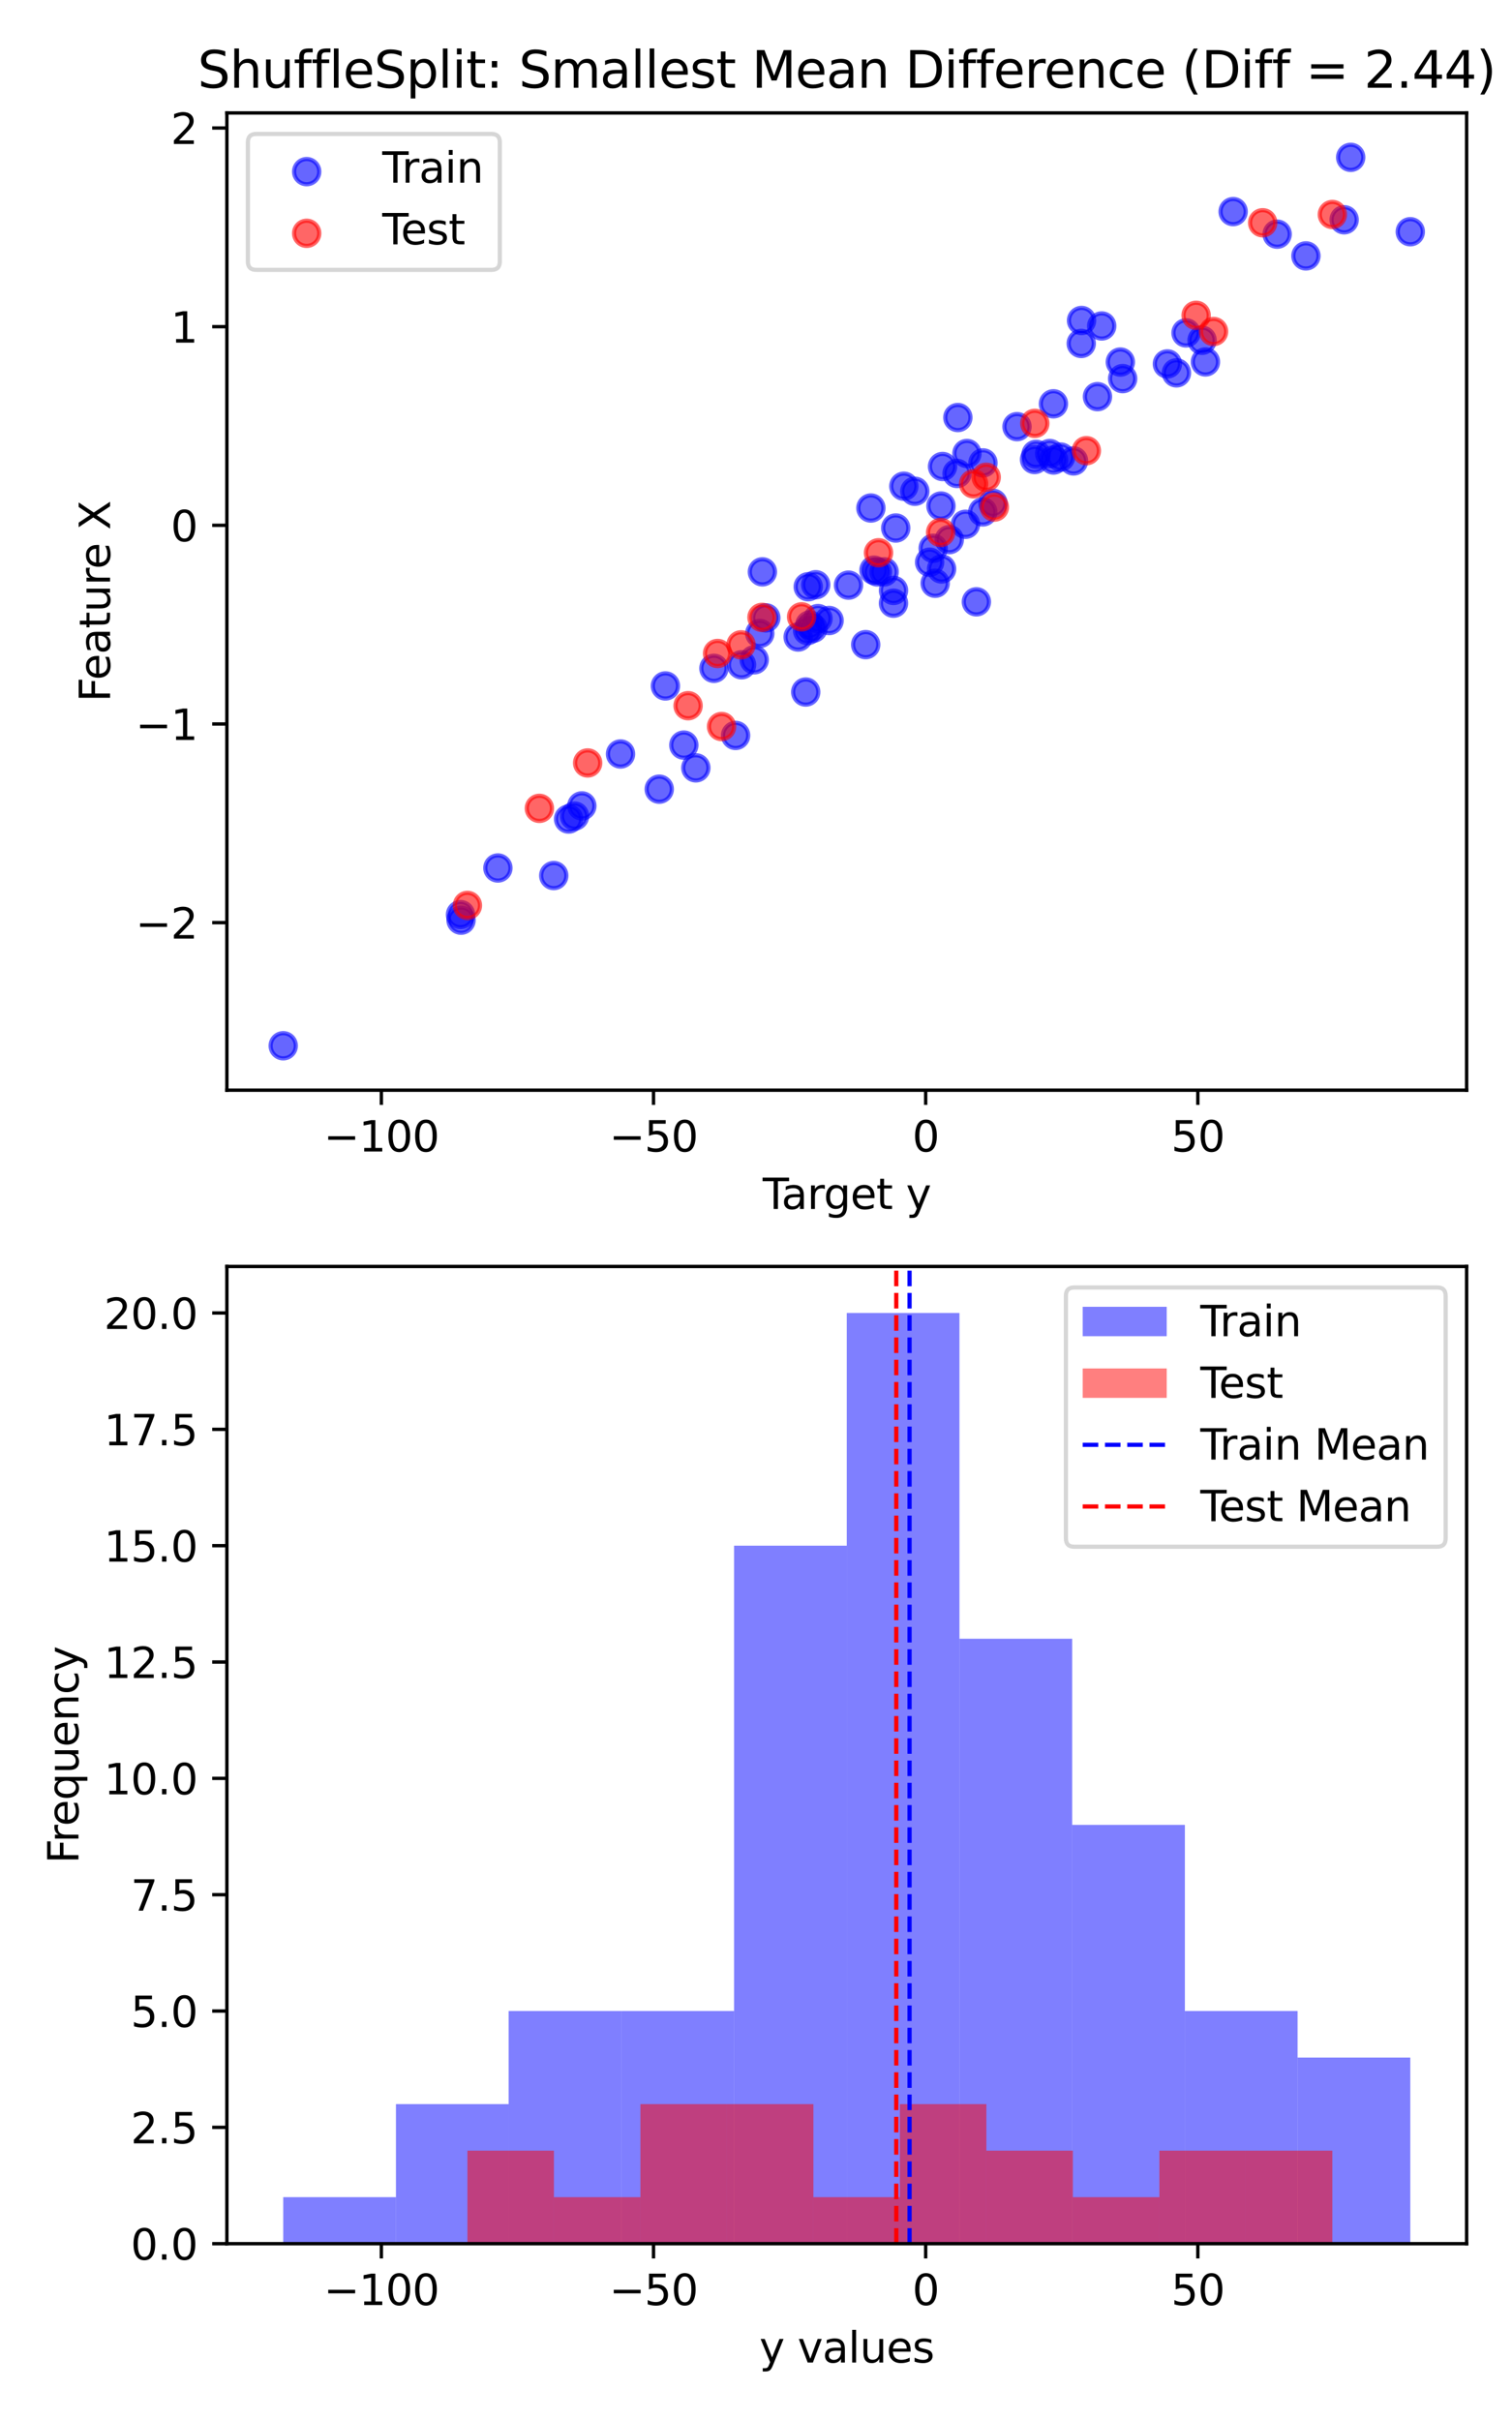 <?xml version="1.0" encoding="utf-8" standalone="no"?>
<!DOCTYPE svg PUBLIC "-//W3C//DTD SVG 1.1//EN"
  "http://www.w3.org/Graphics/SVG/1.1/DTD/svg11.dtd">
<svg xmlns:xlink="http://www.w3.org/1999/xlink" width="360pt" height="576pt" viewBox="0 0 360 576" xmlns="http://www.w3.org/2000/svg" version="1.1">
 <defs>
  <style type="text/css">*{stroke-linejoin: round; stroke-linecap: butt}</style>
 </defs>
 <g id="figure_1">
  <g id="patch_1">
   <path d="M 0 576 
L 360 576 
L 360 0 
L 0 0 
z
" style="fill: #ffffff"/>
  </g>
  <g id="axes_1">
   <g id="patch_2">
    <path d="M 54.02 259.48 
L 349.2 259.48 
L 349.2 26.88 
L 54.02 26.88 
z
" style="fill: #ffffff"/>
   </g>
   <g id="PathCollection_1">
    <defs>
     <path id="m50e03b862e" d="M 0 3 
C 0.796 3 1.559 2.684 2.121 2.121 
C 2.684 1.559 3 0.796 3 0 
C 3 -0.796 2.684 -1.559 2.121 -2.121 
C 1.559 -2.684 0.796 -3 0 -3 
C -0.796 -3 -1.559 -2.684 -2.121 -2.121 
C -2.684 -1.559 -3 -0.796 -3 0 
C -3 0.796 -2.684 1.559 -2.121 2.121 
C -1.559 2.684 -0.796 3 0 3 
z
" style="stroke: #0000ff; stroke-opacity: 0.6"/>
    </defs>
    <g clip-path="url(#paaf932502d)">
     <use xlink:href="#m50e03b862e" x="249.927" y="107.947" style="fill: #0000ff; fill-opacity: 0.6; stroke: #0000ff; stroke-opacity: 0.6"/>
     <use xlink:href="#m50e03b862e" x="287.011" y="86.142" style="fill: #0000ff; fill-opacity: 0.6; stroke: #0000ff; stroke-opacity: 0.6"/>
     <use xlink:href="#m50e03b862e" x="158.435" y="163.264" style="fill: #0000ff; fill-opacity: 0.6; stroke: #0000ff; stroke-opacity: 0.6"/>
     <use xlink:href="#m50e03b862e" x="190.032" y="151.623" style="fill: #0000ff; fill-opacity: 0.6; stroke: #0000ff; stroke-opacity: 0.6"/>
     <use xlink:href="#m50e03b862e" x="206.117" y="153.436" style="fill: #0000ff; fill-opacity: 0.6; stroke: #0000ff; stroke-opacity: 0.6"/>
     <use xlink:href="#m50e03b862e" x="109.651" y="217.696" style="fill: #0000ff; fill-opacity: 0.6; stroke: #0000ff; stroke-opacity: 0.6"/>
     <use xlink:href="#m50e03b862e" x="180.901" y="150.776" style="fill: #0000ff; fill-opacity: 0.6; stroke: #0000ff; stroke-opacity: 0.6"/>
     <use xlink:href="#m50e03b862e" x="162.816" y="177.347" style="fill: #0000ff; fill-opacity: 0.6; stroke: #0000ff; stroke-opacity: 0.6"/>
     <use xlink:href="#m50e03b862e" x="226.021" y="128.441" style="fill: #0000ff; fill-opacity: 0.6; stroke: #0000ff; stroke-opacity: 0.6"/>
     <use xlink:href="#m50e03b862e" x="147.743" y="179.459" style="fill: #0000ff; fill-opacity: 0.6; stroke: #0000ff; stroke-opacity: 0.6"/>
     <use xlink:href="#m50e03b862e" x="192.284" y="150.085" style="fill: #0000ff; fill-opacity: 0.6; stroke: #0000ff; stroke-opacity: 0.6"/>
     <use xlink:href="#m50e03b862e" x="118.545" y="206.596" style="fill: #0000ff; fill-opacity: 0.6; stroke: #0000ff; stroke-opacity: 0.6"/>
     <use xlink:href="#m50e03b862e" x="179.574" y="157.043" style="fill: #0000ff; fill-opacity: 0.6; stroke: #0000ff; stroke-opacity: 0.6"/>
     <use xlink:href="#m50e03b862e" x="207.354" y="120.92" style="fill: #0000ff; fill-opacity: 0.6; stroke: #0000ff; stroke-opacity: 0.6"/>
     <use xlink:href="#m50e03b862e" x="212.737" y="143.576" style="fill: #0000ff; fill-opacity: 0.6; stroke: #0000ff; stroke-opacity: 0.6"/>
     <use xlink:href="#m50e03b862e" x="182.34" y="147.057" style="fill: #0000ff; fill-opacity: 0.6; stroke: #0000ff; stroke-opacity: 0.6"/>
     <use xlink:href="#m50e03b862e" x="255.605" y="109.712" style="fill: #0000ff; fill-opacity: 0.6; stroke: #0000ff; stroke-opacity: 0.6"/>
     <use xlink:href="#m50e03b862e" x="262.314" y="77.585" style="fill: #0000ff; fill-opacity: 0.6; stroke: #0000ff; stroke-opacity: 0.6"/>
     <use xlink:href="#m50e03b862e" x="109.774" y="219.016" style="fill: #0000ff; fill-opacity: 0.6; stroke: #0000ff; stroke-opacity: 0.6"/>
     <use xlink:href="#m50e03b862e" x="221.337" y="133.814" style="fill: #0000ff; fill-opacity: 0.6; stroke: #0000ff; stroke-opacity: 0.6"/>
     <use xlink:href="#m50e03b862e" x="224.415" y="111.034" style="fill: #0000ff; fill-opacity: 0.6; stroke: #0000ff; stroke-opacity: 0.6"/>
     <use xlink:href="#m50e03b862e" x="267.296" y="90.118" style="fill: #0000ff; fill-opacity: 0.6; stroke: #0000ff; stroke-opacity: 0.6"/>
     <use xlink:href="#m50e03b862e" x="293.604" y="50.364" style="fill: #0000ff; fill-opacity: 0.6; stroke: #0000ff; stroke-opacity: 0.6"/>
     <use xlink:href="#m50e03b862e" x="266.749" y="86.173" style="fill: #0000ff; fill-opacity: 0.6; stroke: #0000ff; stroke-opacity: 0.6"/>
     <use xlink:href="#m50e03b862e" x="194.221" y="139.174" style="fill: #0000ff; fill-opacity: 0.6; stroke: #0000ff; stroke-opacity: 0.6"/>
     <use xlink:href="#m50e03b862e" x="230.226" y="107.936" style="fill: #0000ff; fill-opacity: 0.6; stroke: #0000ff; stroke-opacity: 0.6"/>
     <use xlink:href="#m50e03b862e" x="224.188" y="135.423" style="fill: #0000ff; fill-opacity: 0.6; stroke: #0000ff; stroke-opacity: 0.6"/>
     <use xlink:href="#m50e03b862e" x="192.808" y="148.761" style="fill: #0000ff; fill-opacity: 0.6; stroke: #0000ff; stroke-opacity: 0.6"/>
     <use xlink:href="#m50e03b862e" x="286.207" y="81.001" style="fill: #0000ff; fill-opacity: 0.6; stroke: #0000ff; stroke-opacity: 0.6"/>
     <use xlink:href="#m50e03b862e" x="202.024" y="139.273" style="fill: #0000ff; fill-opacity: 0.6; stroke: #0000ff; stroke-opacity: 0.6"/>
     <use xlink:href="#m50e03b862e" x="320.037" y="52.311" style="fill: #0000ff; fill-opacity: 0.6; stroke: #0000ff; stroke-opacity: 0.6"/>
     <use xlink:href="#m50e03b862e" x="250.846" y="109.491" style="fill: #0000ff; fill-opacity: 0.6; stroke: #0000ff; stroke-opacity: 0.6"/>
     <use xlink:href="#m50e03b862e" x="131.848" y="208.399" style="fill: #0000ff; fill-opacity: 0.6; stroke: #0000ff; stroke-opacity: 0.6"/>
     <use xlink:href="#m50e03b862e" x="310.937" y="60.907" style="fill: #0000ff; fill-opacity: 0.6; stroke: #0000ff; stroke-opacity: 0.6"/>
     <use xlink:href="#m50e03b862e" x="67.437" y="248.907" style="fill: #0000ff; fill-opacity: 0.6; stroke: #0000ff; stroke-opacity: 0.6"/>
     <use xlink:href="#m50e03b862e" x="257.508" y="76.286" style="fill: #0000ff; fill-opacity: 0.6; stroke: #0000ff; stroke-opacity: 0.6"/>
     <use xlink:href="#m50e03b862e" x="138.536" y="191.815" style="fill: #0000ff; fill-opacity: 0.6; stroke: #0000ff; stroke-opacity: 0.6"/>
     <use xlink:href="#m50e03b862e" x="335.783" y="55.155" style="fill: #0000ff; fill-opacity: 0.6; stroke: #0000ff; stroke-opacity: 0.6"/>
     <use xlink:href="#m50e03b862e" x="136.794" y="194.236" style="fill: #0000ff; fill-opacity: 0.6; stroke: #0000ff; stroke-opacity: 0.6"/>
     <use xlink:href="#m50e03b862e" x="277.951" y="86.616" style="fill: #0000ff; fill-opacity: 0.6; stroke: #0000ff; stroke-opacity: 0.6"/>
     <use xlink:href="#m50e03b862e" x="197.409" y="147.693" style="fill: #0000ff; fill-opacity: 0.6; stroke: #0000ff; stroke-opacity: 0.6"/>
     <use xlink:href="#m50e03b862e" x="193.577" y="149.541" style="fill: #0000ff; fill-opacity: 0.6; stroke: #0000ff; stroke-opacity: 0.6"/>
     <use xlink:href="#m50e03b862e" x="210.517" y="136.107" style="fill: #0000ff; fill-opacity: 0.6; stroke: #0000ff; stroke-opacity: 0.6"/>
     <use xlink:href="#m50e03b862e" x="194.761" y="147.234" style="fill: #0000ff; fill-opacity: 0.6; stroke: #0000ff; stroke-opacity: 0.6"/>
     <use xlink:href="#m50e03b862e" x="169.982" y="159.073" style="fill: #0000ff; fill-opacity: 0.6; stroke: #0000ff; stroke-opacity: 0.6"/>
     <use xlink:href="#m50e03b862e" x="228.06" y="99.381" style="fill: #0000ff; fill-opacity: 0.6; stroke: #0000ff; stroke-opacity: 0.6"/>
     <use xlink:href="#m50e03b862e" x="135.385" y="194.946" style="fill: #0000ff; fill-opacity: 0.6; stroke: #0000ff; stroke-opacity: 0.6"/>
     <use xlink:href="#m50e03b862e" x="246.322" y="109.372" style="fill: #0000ff; fill-opacity: 0.6; stroke: #0000ff; stroke-opacity: 0.6"/>
     <use xlink:href="#m50e03b862e" x="217.814" y="116.933" style="fill: #0000ff; fill-opacity: 0.6; stroke: #0000ff; stroke-opacity: 0.6"/>
     <use xlink:href="#m50e03b862e" x="212.743" y="140.529" style="fill: #0000ff; fill-opacity: 0.6; stroke: #0000ff; stroke-opacity: 0.6"/>
     <use xlink:href="#m50e03b862e" x="165.677" y="182.762" style="fill: #0000ff; fill-opacity: 0.6; stroke: #0000ff; stroke-opacity: 0.6"/>
     <use xlink:href="#m50e03b862e" x="222.184" y="130.504" style="fill: #0000ff; fill-opacity: 0.6; stroke: #0000ff; stroke-opacity: 0.6"/>
     <use xlink:href="#m50e03b862e" x="282.392" y="79.234" style="fill: #0000ff; fill-opacity: 0.6; stroke: #0000ff; stroke-opacity: 0.6"/>
     <use xlink:href="#m50e03b862e" x="192.433" y="139.656" style="fill: #0000ff; fill-opacity: 0.6; stroke: #0000ff; stroke-opacity: 0.6"/>
     <use xlink:href="#m50e03b862e" x="236.418" y="119.791" style="fill: #0000ff; fill-opacity: 0.6; stroke: #0000ff; stroke-opacity: 0.6"/>
     <use xlink:href="#m50e03b862e" x="215.199" y="115.727" style="fill: #0000ff; fill-opacity: 0.6; stroke: #0000ff; stroke-opacity: 0.6"/>
     <use xlink:href="#m50e03b862e" x="222.663" y="138.828" style="fill: #0000ff; fill-opacity: 0.6; stroke: #0000ff; stroke-opacity: 0.6"/>
     <use xlink:href="#m50e03b862e" x="246.688" y="108.15" style="fill: #0000ff; fill-opacity: 0.6; stroke: #0000ff; stroke-opacity: 0.6"/>
     <use xlink:href="#m50e03b862e" x="175.145" y="175.048" style="fill: #0000ff; fill-opacity: 0.6; stroke: #0000ff; stroke-opacity: 0.6"/>
     <use xlink:href="#m50e03b862e" x="250.819" y="96.113" style="fill: #0000ff; fill-opacity: 0.6; stroke: #0000ff; stroke-opacity: 0.6"/>
     <use xlink:href="#m50e03b862e" x="232.474" y="143.244" style="fill: #0000ff; fill-opacity: 0.6; stroke: #0000ff; stroke-opacity: 0.6"/>
     <use xlink:href="#m50e03b862e" x="257.437" y="81.752" style="fill: #0000ff; fill-opacity: 0.6; stroke: #0000ff; stroke-opacity: 0.6"/>
     <use xlink:href="#m50e03b862e" x="156.961" y="187.837" style="fill: #0000ff; fill-opacity: 0.6; stroke: #0000ff; stroke-opacity: 0.6"/>
     <use xlink:href="#m50e03b862e" x="208.089" y="135.711" style="fill: #0000ff; fill-opacity: 0.6; stroke: #0000ff; stroke-opacity: 0.6"/>
     <use xlink:href="#m50e03b862e" x="191.84" y="164.717" style="fill: #0000ff; fill-opacity: 0.6; stroke: #0000ff; stroke-opacity: 0.6"/>
     <use xlink:href="#m50e03b862e" x="234.04" y="110.177" style="fill: #0000ff; fill-opacity: 0.6; stroke: #0000ff; stroke-opacity: 0.6"/>
     <use xlink:href="#m50e03b862e" x="213.273" y="125.674" style="fill: #0000ff; fill-opacity: 0.6; stroke: #0000ff; stroke-opacity: 0.6"/>
     <use xlink:href="#m50e03b862e" x="233.995" y="121.843" style="fill: #0000ff; fill-opacity: 0.6; stroke: #0000ff; stroke-opacity: 0.6"/>
     <use xlink:href="#m50e03b862e" x="242.142" y="101.549" style="fill: #0000ff; fill-opacity: 0.6; stroke: #0000ff; stroke-opacity: 0.6"/>
     <use xlink:href="#m50e03b862e" x="224.041" y="120.445" style="fill: #0000ff; fill-opacity: 0.6; stroke: #0000ff; stroke-opacity: 0.6"/>
     <use xlink:href="#m50e03b862e" x="181.524" y="136.106" style="fill: #0000ff; fill-opacity: 0.6; stroke: #0000ff; stroke-opacity: 0.6"/>
     <use xlink:href="#m50e03b862e" x="227.872" y="112.692" style="fill: #0000ff; fill-opacity: 0.6; stroke: #0000ff; stroke-opacity: 0.6"/>
     <use xlink:href="#m50e03b862e" x="280.108" y="88.748" style="fill: #0000ff; fill-opacity: 0.6; stroke: #0000ff; stroke-opacity: 0.6"/>
     <use xlink:href="#m50e03b862e" x="321.594" y="37.453" style="fill: #0000ff; fill-opacity: 0.6; stroke: #0000ff; stroke-opacity: 0.6"/>
     <use xlink:href="#m50e03b862e" x="252.514" y="108.788" style="fill: #0000ff; fill-opacity: 0.6; stroke: #0000ff; stroke-opacity: 0.6"/>
     <use xlink:href="#m50e03b862e" x="208.906" y="136.128" style="fill: #0000ff; fill-opacity: 0.6; stroke: #0000ff; stroke-opacity: 0.6"/>
     <use xlink:href="#m50e03b862e" x="176.556" y="158.231" style="fill: #0000ff; fill-opacity: 0.6; stroke: #0000ff; stroke-opacity: 0.6"/>
     <use xlink:href="#m50e03b862e" x="304.087" y="55.734" style="fill: #0000ff; fill-opacity: 0.6; stroke: #0000ff; stroke-opacity: 0.6"/>
     <use xlink:href="#m50e03b862e" x="229.877" y="124.794" style="fill: #0000ff; fill-opacity: 0.6; stroke: #0000ff; stroke-opacity: 0.6"/>
     <use xlink:href="#m50e03b862e" x="261.305" y="94.41" style="fill: #0000ff; fill-opacity: 0.6; stroke: #0000ff; stroke-opacity: 0.6"/>
    </g>
   </g>
   <g id="PathCollection_2">
    <defs>
     <path id="m1915d574e6" d="M 0 3 
C 0.796 3 1.559 2.684 2.121 2.121 
C 2.684 1.559 3 0.796 3 0 
C 3 -0.796 2.684 -1.559 2.121 -2.121 
C 1.559 -2.684 0.796 -3 0 -3 
C -0.796 -3 -1.559 -2.684 -2.121 -2.121 
C -2.684 -1.559 -3 -0.796 -3 0 
C -3 0.796 -2.684 1.559 -2.121 2.121 
C -1.559 2.684 -0.796 3 0 3 
z
" style="stroke: #ff0000; stroke-opacity: 0.6"/>
    </defs>
    <g clip-path="url(#paaf932502d)">
     <use xlink:href="#m1915d574e6" x="246.384" y="100.766" style="fill: #ff0000; fill-opacity: 0.6; stroke: #ff0000; stroke-opacity: 0.6"/>
     <use xlink:href="#m1915d574e6" x="288.943" y="78.908" style="fill: #ff0000; fill-opacity: 0.6; stroke: #ff0000; stroke-opacity: 0.6"/>
     <use xlink:href="#m1915d574e6" x="163.83" y="167.97" style="fill: #ff0000; fill-opacity: 0.6; stroke: #ff0000; stroke-opacity: 0.6"/>
     <use xlink:href="#m1915d574e6" x="181.429" y="146.948" style="fill: #ff0000; fill-opacity: 0.6; stroke: #ff0000; stroke-opacity: 0.6"/>
     <use xlink:href="#m1915d574e6" x="236.749" y="120.697" style="fill: #ff0000; fill-opacity: 0.6; stroke: #ff0000; stroke-opacity: 0.6"/>
     <use xlink:href="#m1915d574e6" x="111.292" y="215.503" style="fill: #ff0000; fill-opacity: 0.6; stroke: #ff0000; stroke-opacity: 0.6"/>
     <use xlink:href="#m1915d574e6" x="209.171" y="131.573" style="fill: #ff0000; fill-opacity: 0.6; stroke: #ff0000; stroke-opacity: 0.6"/>
     <use xlink:href="#m1915d574e6" x="300.635" y="53.021" style="fill: #ff0000; fill-opacity: 0.6; stroke: #ff0000; stroke-opacity: 0.6"/>
     <use xlink:href="#m1915d574e6" x="176.435" y="153.487" style="fill: #ff0000; fill-opacity: 0.6; stroke: #ff0000; stroke-opacity: 0.6"/>
     <use xlink:href="#m1915d574e6" x="139.918" y="181.597" style="fill: #ff0000; fill-opacity: 0.6; stroke: #ff0000; stroke-opacity: 0.6"/>
     <use xlink:href="#m1915d574e6" x="171.8" y="172.926" style="fill: #ff0000; fill-opacity: 0.6; stroke: #ff0000; stroke-opacity: 0.6"/>
     <use xlink:href="#m1915d574e6" x="234.813" y="113.595" style="fill: #ff0000; fill-opacity: 0.6; stroke: #ff0000; stroke-opacity: 0.6"/>
     <use xlink:href="#m1915d574e6" x="317.227" y="51.053" style="fill: #ff0000; fill-opacity: 0.6; stroke: #ff0000; stroke-opacity: 0.6"/>
     <use xlink:href="#m1915d574e6" x="284.791" y="75.051" style="fill: #ff0000; fill-opacity: 0.6; stroke: #ff0000; stroke-opacity: 0.6"/>
     <use xlink:href="#m1915d574e6" x="258.658" y="107.271" style="fill: #ff0000; fill-opacity: 0.6; stroke: #ff0000; stroke-opacity: 0.6"/>
     <use xlink:href="#m1915d574e6" x="190.856" y="146.816" style="fill: #ff0000; fill-opacity: 0.6; stroke: #ff0000; stroke-opacity: 0.6"/>
     <use xlink:href="#m1915d574e6" x="231.815" y="115.16" style="fill: #ff0000; fill-opacity: 0.6; stroke: #ff0000; stroke-opacity: 0.6"/>
     <use xlink:href="#m1915d574e6" x="128.425" y="192.403" style="fill: #ff0000; fill-opacity: 0.6; stroke: #ff0000; stroke-opacity: 0.6"/>
     <use xlink:href="#m1915d574e6" x="223.961" y="126.73" style="fill: #ff0000; fill-opacity: 0.6; stroke: #ff0000; stroke-opacity: 0.6"/>
     <use xlink:href="#m1915d574e6" x="170.85" y="155.539" style="fill: #ff0000; fill-opacity: 0.6; stroke: #ff0000; stroke-opacity: 0.6"/>
    </g>
   </g>
   <g id="matplotlib.axis_1">
    <g id="xtick_1">
     <g id="line2d_1">
      <defs>
       <path id="m0abd1d90cc" d="M 0 0 
L 0 3.5 
" style="stroke: #000000; stroke-width: 0.8"/>
      </defs>
      <g>
       <use xlink:href="#m0abd1d90cc" x="90.8" y="259.48" style="stroke: #000000; stroke-width: 0.8"/>
      </g>
     </g>
     <g id="text_1">
      <!-- −100 -->
      <g transform="translate(77.067 274.078) scale(0.1 -0.1)">
       <defs>
        <path id="DejaVuSans-2212" d="M 678 2272 
L 4684 2272 
L 4684 1741 
L 678 1741 
L 678 2272 
z
" transform="scale(0.016)"/>
        <path id="DejaVuSans-31" d="M 794 531 
L 1825 531 
L 1825 4091 
L 703 3866 
L 703 4441 
L 1819 4666 
L 2450 4666 
L 2450 531 
L 3481 531 
L 3481 0 
L 794 0 
L 794 531 
z
" transform="scale(0.016)"/>
        <path id="DejaVuSans-30" d="M 2034 4250 
Q 1547 4250 1301 3770 
Q 1056 3291 1056 2328 
Q 1056 1369 1301 889 
Q 1547 409 2034 409 
Q 2525 409 2770 889 
Q 3016 1369 3016 2328 
Q 3016 3291 2770 3770 
Q 2525 4250 2034 4250 
z
M 2034 4750 
Q 2819 4750 3233 4129 
Q 3647 3509 3647 2328 
Q 3647 1150 3233 529 
Q 2819 -91 2034 -91 
Q 1250 -91 836 529 
Q 422 1150 422 2328 
Q 422 3509 836 4129 
Q 1250 4750 2034 4750 
z
" transform="scale(0.016)"/>
       </defs>
       <use xlink:href="#DejaVuSans-2212"/>
       <use xlink:href="#DejaVuSans-31" x="83.789"/>
       <use xlink:href="#DejaVuSans-30" x="147.412"/>
       <use xlink:href="#DejaVuSans-30" x="211.035"/>
      </g>
     </g>
    </g>
    <g id="xtick_2">
     <g id="line2d_2">
      <g>
       <use xlink:href="#m0abd1d90cc" x="155.599" y="259.48" style="stroke: #000000; stroke-width: 0.8"/>
      </g>
     </g>
     <g id="text_2">
      <!-- −50 -->
      <g transform="translate(145.047 274.078) scale(0.1 -0.1)">
       <defs>
        <path id="DejaVuSans-35" d="M 691 4666 
L 3169 4666 
L 3169 4134 
L 1269 4134 
L 1269 2991 
Q 1406 3038 1543 3061 
Q 1681 3084 1819 3084 
Q 2600 3084 3056 2656 
Q 3513 2228 3513 1497 
Q 3513 744 3044 326 
Q 2575 -91 1722 -91 
Q 1428 -91 1123 -41 
Q 819 9 494 109 
L 494 744 
Q 775 591 1075 516 
Q 1375 441 1709 441 
Q 2250 441 2565 725 
Q 2881 1009 2881 1497 
Q 2881 1984 2565 2268 
Q 2250 2553 1709 2553 
Q 1456 2553 1204 2497 
Q 953 2441 691 2322 
L 691 4666 
z
" transform="scale(0.016)"/>
       </defs>
       <use xlink:href="#DejaVuSans-2212"/>
       <use xlink:href="#DejaVuSans-35" x="83.789"/>
       <use xlink:href="#DejaVuSans-30" x="147.412"/>
      </g>
     </g>
    </g>
    <g id="xtick_3">
     <g id="line2d_3">
      <g>
       <use xlink:href="#m0abd1d90cc" x="220.398" y="259.48" style="stroke: #000000; stroke-width: 0.8"/>
      </g>
     </g>
     <g id="text_3">
      <!-- 0 -->
      <g transform="translate(217.217 274.078) scale(0.1 -0.1)">
       <use xlink:href="#DejaVuSans-30"/>
      </g>
     </g>
    </g>
    <g id="xtick_4">
     <g id="line2d_4">
      <g>
       <use xlink:href="#m0abd1d90cc" x="285.197" y="259.48" style="stroke: #000000; stroke-width: 0.8"/>
      </g>
     </g>
     <g id="text_4">
      <!-- 50 -->
      <g transform="translate(278.834 274.078) scale(0.1 -0.1)">
       <use xlink:href="#DejaVuSans-35"/>
       <use xlink:href="#DejaVuSans-30" x="63.623"/>
      </g>
     </g>
    </g>
    <g id="text_5">
     <!-- Target y -->
     <g transform="translate(181.59 287.757) scale(0.1 -0.1)">
      <defs>
       <path id="DejaVuSans-54" d="M -19 4666 
L 3928 4666 
L 3928 4134 
L 2272 4134 
L 2272 0 
L 1638 0 
L 1638 4134 
L -19 4134 
L -19 4666 
z
" transform="scale(0.016)"/>
       <path id="DejaVuSans-61" d="M 2194 1759 
Q 1497 1759 1228 1600 
Q 959 1441 959 1056 
Q 959 750 1161 570 
Q 1363 391 1709 391 
Q 2188 391 2477 730 
Q 2766 1069 2766 1631 
L 2766 1759 
L 2194 1759 
z
M 3341 1997 
L 3341 0 
L 2766 0 
L 2766 531 
Q 2569 213 2275 61 
Q 1981 -91 1556 -91 
Q 1019 -91 701 211 
Q 384 513 384 1019 
Q 384 1609 779 1909 
Q 1175 2209 1959 2209 
L 2766 2209 
L 2766 2266 
Q 2766 2663 2505 2880 
Q 2244 3097 1772 3097 
Q 1472 3097 1187 3025 
Q 903 2953 641 2809 
L 641 3341 
Q 956 3463 1253 3523 
Q 1550 3584 1831 3584 
Q 2591 3584 2966 3190 
Q 3341 2797 3341 1997 
z
" transform="scale(0.016)"/>
       <path id="DejaVuSans-72" d="M 2631 2963 
Q 2534 3019 2420 3045 
Q 2306 3072 2169 3072 
Q 1681 3072 1420 2755 
Q 1159 2438 1159 1844 
L 1159 0 
L 581 0 
L 581 3500 
L 1159 3500 
L 1159 2956 
Q 1341 3275 1631 3429 
Q 1922 3584 2338 3584 
Q 2397 3584 2469 3576 
Q 2541 3569 2628 3553 
L 2631 2963 
z
" transform="scale(0.016)"/>
       <path id="DejaVuSans-67" d="M 2906 1791 
Q 2906 2416 2648 2759 
Q 2391 3103 1925 3103 
Q 1463 3103 1205 2759 
Q 947 2416 947 1791 
Q 947 1169 1205 825 
Q 1463 481 1925 481 
Q 2391 481 2648 825 
Q 2906 1169 2906 1791 
z
M 3481 434 
Q 3481 -459 3084 -895 
Q 2688 -1331 1869 -1331 
Q 1566 -1331 1297 -1286 
Q 1028 -1241 775 -1147 
L 775 -588 
Q 1028 -725 1275 -790 
Q 1522 -856 1778 -856 
Q 2344 -856 2625 -561 
Q 2906 -266 2906 331 
L 2906 616 
Q 2728 306 2450 153 
Q 2172 0 1784 0 
Q 1141 0 747 490 
Q 353 981 353 1791 
Q 353 2603 747 3093 
Q 1141 3584 1784 3584 
Q 2172 3584 2450 3431 
Q 2728 3278 2906 2969 
L 2906 3500 
L 3481 3500 
L 3481 434 
z
" transform="scale(0.016)"/>
       <path id="DejaVuSans-65" d="M 3597 1894 
L 3597 1613 
L 953 1613 
Q 991 1019 1311 708 
Q 1631 397 2203 397 
Q 2534 397 2845 478 
Q 3156 559 3463 722 
L 3463 178 
Q 3153 47 2828 -22 
Q 2503 -91 2169 -91 
Q 1331 -91 842 396 
Q 353 884 353 1716 
Q 353 2575 817 3079 
Q 1281 3584 2069 3584 
Q 2775 3584 3186 3129 
Q 3597 2675 3597 1894 
z
M 3022 2063 
Q 3016 2534 2758 2815 
Q 2500 3097 2075 3097 
Q 1594 3097 1305 2825 
Q 1016 2553 972 2059 
L 3022 2063 
z
" transform="scale(0.016)"/>
       <path id="DejaVuSans-74" d="M 1172 4494 
L 1172 3500 
L 2356 3500 
L 2356 3053 
L 1172 3053 
L 1172 1153 
Q 1172 725 1289 603 
Q 1406 481 1766 481 
L 2356 481 
L 2356 0 
L 1766 0 
Q 1100 0 847 248 
Q 594 497 594 1153 
L 594 3053 
L 172 3053 
L 172 3500 
L 594 3500 
L 594 4494 
L 1172 4494 
z
" transform="scale(0.016)"/>
       <path id="DejaVuSans-20" transform="scale(0.016)"/>
       <path id="DejaVuSans-79" d="M 2059 -325 
Q 1816 -950 1584 -1140 
Q 1353 -1331 966 -1331 
L 506 -1331 
L 506 -850 
L 844 -850 
Q 1081 -850 1212 -737 
Q 1344 -625 1503 -206 
L 1606 56 
L 191 3500 
L 800 3500 
L 1894 763 
L 2988 3500 
L 3597 3500 
L 2059 -325 
z
" transform="scale(0.016)"/>
      </defs>
      <use xlink:href="#DejaVuSans-54"/>
      <use xlink:href="#DejaVuSans-61" x="44.584"/>
      <use xlink:href="#DejaVuSans-72" x="105.863"/>
      <use xlink:href="#DejaVuSans-67" x="145.227"/>
      <use xlink:href="#DejaVuSans-65" x="208.703"/>
      <use xlink:href="#DejaVuSans-74" x="270.227"/>
      <use xlink:href="#DejaVuSans-20" x="309.436"/>
      <use xlink:href="#DejaVuSans-79" x="341.223"/>
     </g>
    </g>
   </g>
   <g id="matplotlib.axis_2">
    <g id="ytick_1">
     <g id="line2d_5">
      <defs>
       <path id="m672b4ea298" d="M 0 0 
L -3.5 0 
" style="stroke: #000000; stroke-width: 0.8"/>
      </defs>
      <g>
       <use xlink:href="#m672b4ea298" x="54.02" y="219.603" style="stroke: #000000; stroke-width: 0.8"/>
      </g>
     </g>
     <g id="text_6">
      <!-- −2 -->
      <g transform="translate(32.278 223.403) scale(0.1 -0.1)">
       <defs>
        <path id="DejaVuSans-32" d="M 1228 531 
L 3431 531 
L 3431 0 
L 469 0 
L 469 531 
Q 828 903 1448 1529 
Q 2069 2156 2228 2338 
Q 2531 2678 2651 2914 
Q 2772 3150 2772 3378 
Q 2772 3750 2511 3984 
Q 2250 4219 1831 4219 
Q 1534 4219 1204 4116 
Q 875 4013 500 3803 
L 500 4441 
Q 881 4594 1212 4672 
Q 1544 4750 1819 4750 
Q 2544 4750 2975 4387 
Q 3406 4025 3406 3419 
Q 3406 3131 3298 2873 
Q 3191 2616 2906 2266 
Q 2828 2175 2409 1742 
Q 1991 1309 1228 531 
z
" transform="scale(0.016)"/>
       </defs>
       <use xlink:href="#DejaVuSans-2212"/>
       <use xlink:href="#DejaVuSans-32" x="83.789"/>
      </g>
     </g>
    </g>
    <g id="ytick_2">
     <g id="line2d_6">
      <g>
       <use xlink:href="#m672b4ea298" x="54.02" y="172.319" style="stroke: #000000; stroke-width: 0.8"/>
      </g>
     </g>
     <g id="text_7">
      <!-- −1 -->
      <g transform="translate(32.278 176.119) scale(0.1 -0.1)">
       <use xlink:href="#DejaVuSans-2212"/>
       <use xlink:href="#DejaVuSans-31" x="83.789"/>
      </g>
     </g>
    </g>
    <g id="ytick_3">
     <g id="line2d_7">
      <g>
       <use xlink:href="#m672b4ea298" x="54.02" y="125.036" style="stroke: #000000; stroke-width: 0.8"/>
      </g>
     </g>
     <g id="text_8">
      <!-- 0 -->
      <g transform="translate(40.657 128.835) scale(0.1 -0.1)">
       <use xlink:href="#DejaVuSans-30"/>
      </g>
     </g>
    </g>
    <g id="ytick_4">
     <g id="line2d_8">
      <g>
       <use xlink:href="#m672b4ea298" x="54.02" y="77.752" style="stroke: #000000; stroke-width: 0.8"/>
      </g>
     </g>
     <g id="text_9">
      <!-- 1 -->
      <g transform="translate(40.657 81.551) scale(0.1 -0.1)">
       <use xlink:href="#DejaVuSans-31"/>
      </g>
     </g>
    </g>
    <g id="ytick_5">
     <g id="line2d_9">
      <g>
       <use xlink:href="#m672b4ea298" x="54.02" y="30.468" style="stroke: #000000; stroke-width: 0.8"/>
      </g>
     </g>
     <g id="text_10">
      <!-- 2 -->
      <g transform="translate(40.657 34.267) scale(0.1 -0.1)">
       <use xlink:href="#DejaVuSans-32"/>
      </g>
     </g>
    </g>
    <g id="text_11">
     <!-- Feature X -->
     <g transform="translate(26.198 167.084) rotate(-90) scale(0.1 -0.1)">
      <defs>
       <path id="DejaVuSans-46" d="M 628 4666 
L 3309 4666 
L 3309 4134 
L 1259 4134 
L 1259 2759 
L 3109 2759 
L 3109 2228 
L 1259 2228 
L 1259 0 
L 628 0 
L 628 4666 
z
" transform="scale(0.016)"/>
       <path id="DejaVuSans-75" d="M 544 1381 
L 544 3500 
L 1119 3500 
L 1119 1403 
Q 1119 906 1312 657 
Q 1506 409 1894 409 
Q 2359 409 2629 706 
Q 2900 1003 2900 1516 
L 2900 3500 
L 3475 3500 
L 3475 0 
L 2900 0 
L 2900 538 
Q 2691 219 2414 64 
Q 2138 -91 1772 -91 
Q 1169 -91 856 284 
Q 544 659 544 1381 
z
M 1991 3584 
L 1991 3584 
z
" transform="scale(0.016)"/>
       <path id="DejaVuSans-58" d="M 403 4666 
L 1081 4666 
L 2241 2931 
L 3406 4666 
L 4084 4666 
L 2584 2425 
L 4184 0 
L 3506 0 
L 2194 1984 
L 872 0 
L 191 0 
L 1856 2491 
L 403 4666 
z
" transform="scale(0.016)"/>
      </defs>
      <use xlink:href="#DejaVuSans-46"/>
      <use xlink:href="#DejaVuSans-65" x="52.02"/>
      <use xlink:href="#DejaVuSans-61" x="113.543"/>
      <use xlink:href="#DejaVuSans-74" x="174.822"/>
      <use xlink:href="#DejaVuSans-75" x="214.031"/>
      <use xlink:href="#DejaVuSans-72" x="277.41"/>
      <use xlink:href="#DejaVuSans-65" x="316.273"/>
      <use xlink:href="#DejaVuSans-20" x="377.797"/>
      <use xlink:href="#DejaVuSans-58" x="409.584"/>
     </g>
    </g>
   </g>
   <g id="patch_3">
    <path d="M 54.02 259.48 
L 54.02 26.88 
" style="fill: none; stroke: #000000; stroke-width: 0.8; stroke-linejoin: miter; stroke-linecap: square"/>
   </g>
   <g id="patch_4">
    <path d="M 349.2 259.48 
L 349.2 26.88 
" style="fill: none; stroke: #000000; stroke-width: 0.8; stroke-linejoin: miter; stroke-linecap: square"/>
   </g>
   <g id="patch_5">
    <path d="M 54.02 259.48 
L 349.2 259.48 
" style="fill: none; stroke: #000000; stroke-width: 0.8; stroke-linejoin: miter; stroke-linecap: square"/>
   </g>
   <g id="patch_6">
    <path d="M 54.02 26.88 
L 349.2 26.88 
" style="fill: none; stroke: #000000; stroke-width: 0.8; stroke-linejoin: miter; stroke-linecap: square"/>
   </g>
   <g id="text_12">
    <!-- ShuffleSplit: Smallest Mean Difference (Diff = 2.44) -->
    <g transform="translate(47.064 20.88) scale(0.12 -0.12)">
     <defs>
      <path id="DejaVuSans-53" d="M 3425 4513 
L 3425 3897 
Q 3066 4069 2747 4153 
Q 2428 4238 2131 4238 
Q 1616 4238 1336 4038 
Q 1056 3838 1056 3469 
Q 1056 3159 1242 3001 
Q 1428 2844 1947 2747 
L 2328 2669 
Q 3034 2534 3370 2195 
Q 3706 1856 3706 1288 
Q 3706 609 3251 259 
Q 2797 -91 1919 -91 
Q 1588 -91 1214 -16 
Q 841 59 441 206 
L 441 856 
Q 825 641 1194 531 
Q 1563 422 1919 422 
Q 2459 422 2753 634 
Q 3047 847 3047 1241 
Q 3047 1584 2836 1778 
Q 2625 1972 2144 2069 
L 1759 2144 
Q 1053 2284 737 2584 
Q 422 2884 422 3419 
Q 422 4038 858 4394 
Q 1294 4750 2059 4750 
Q 2388 4750 2728 4690 
Q 3069 4631 3425 4513 
z
" transform="scale(0.016)"/>
      <path id="DejaVuSans-68" d="M 3513 2113 
L 3513 0 
L 2938 0 
L 2938 2094 
Q 2938 2591 2744 2837 
Q 2550 3084 2163 3084 
Q 1697 3084 1428 2787 
Q 1159 2491 1159 1978 
L 1159 0 
L 581 0 
L 581 4863 
L 1159 4863 
L 1159 2956 
Q 1366 3272 1645 3428 
Q 1925 3584 2291 3584 
Q 2894 3584 3203 3211 
Q 3513 2838 3513 2113 
z
" transform="scale(0.016)"/>
      <path id="DejaVuSans-66" d="M 2375 4863 
L 2375 4384 
L 1825 4384 
Q 1516 4384 1395 4259 
Q 1275 4134 1275 3809 
L 1275 3500 
L 2222 3500 
L 2222 3053 
L 1275 3053 
L 1275 0 
L 697 0 
L 697 3053 
L 147 3053 
L 147 3500 
L 697 3500 
L 697 3744 
Q 697 4328 969 4595 
Q 1241 4863 1831 4863 
L 2375 4863 
z
" transform="scale(0.016)"/>
      <path id="DejaVuSans-6c" d="M 603 4863 
L 1178 4863 
L 1178 0 
L 603 0 
L 603 4863 
z
" transform="scale(0.016)"/>
      <path id="DejaVuSans-70" d="M 1159 525 
L 1159 -1331 
L 581 -1331 
L 581 3500 
L 1159 3500 
L 1159 2969 
Q 1341 3281 1617 3432 
Q 1894 3584 2278 3584 
Q 2916 3584 3314 3078 
Q 3713 2572 3713 1747 
Q 3713 922 3314 415 
Q 2916 -91 2278 -91 
Q 1894 -91 1617 61 
Q 1341 213 1159 525 
z
M 3116 1747 
Q 3116 2381 2855 2742 
Q 2594 3103 2138 3103 
Q 1681 3103 1420 2742 
Q 1159 2381 1159 1747 
Q 1159 1113 1420 752 
Q 1681 391 2138 391 
Q 2594 391 2855 752 
Q 3116 1113 3116 1747 
z
" transform="scale(0.016)"/>
      <path id="DejaVuSans-69" d="M 603 3500 
L 1178 3500 
L 1178 0 
L 603 0 
L 603 3500 
z
M 603 4863 
L 1178 4863 
L 1178 4134 
L 603 4134 
L 603 4863 
z
" transform="scale(0.016)"/>
      <path id="DejaVuSans-3a" d="M 750 794 
L 1409 794 
L 1409 0 
L 750 0 
L 750 794 
z
M 750 3309 
L 1409 3309 
L 1409 2516 
L 750 2516 
L 750 3309 
z
" transform="scale(0.016)"/>
      <path id="DejaVuSans-6d" d="M 3328 2828 
Q 3544 3216 3844 3400 
Q 4144 3584 4550 3584 
Q 5097 3584 5394 3201 
Q 5691 2819 5691 2113 
L 5691 0 
L 5113 0 
L 5113 2094 
Q 5113 2597 4934 2840 
Q 4756 3084 4391 3084 
Q 3944 3084 3684 2787 
Q 3425 2491 3425 1978 
L 3425 0 
L 2847 0 
L 2847 2094 
Q 2847 2600 2669 2842 
Q 2491 3084 2119 3084 
Q 1678 3084 1418 2786 
Q 1159 2488 1159 1978 
L 1159 0 
L 581 0 
L 581 3500 
L 1159 3500 
L 1159 2956 
Q 1356 3278 1631 3431 
Q 1906 3584 2284 3584 
Q 2666 3584 2933 3390 
Q 3200 3197 3328 2828 
z
" transform="scale(0.016)"/>
      <path id="DejaVuSans-73" d="M 2834 3397 
L 2834 2853 
Q 2591 2978 2328 3040 
Q 2066 3103 1784 3103 
Q 1356 3103 1142 2972 
Q 928 2841 928 2578 
Q 928 2378 1081 2264 
Q 1234 2150 1697 2047 
L 1894 2003 
Q 2506 1872 2764 1633 
Q 3022 1394 3022 966 
Q 3022 478 2636 193 
Q 2250 -91 1575 -91 
Q 1294 -91 989 -36 
Q 684 19 347 128 
L 347 722 
Q 666 556 975 473 
Q 1284 391 1588 391 
Q 1994 391 2212 530 
Q 2431 669 2431 922 
Q 2431 1156 2273 1281 
Q 2116 1406 1581 1522 
L 1381 1569 
Q 847 1681 609 1914 
Q 372 2147 372 2553 
Q 372 3047 722 3315 
Q 1072 3584 1716 3584 
Q 2034 3584 2315 3537 
Q 2597 3491 2834 3397 
z
" transform="scale(0.016)"/>
      <path id="DejaVuSans-4d" d="M 628 4666 
L 1569 4666 
L 2759 1491 
L 3956 4666 
L 4897 4666 
L 4897 0 
L 4281 0 
L 4281 4097 
L 3078 897 
L 2444 897 
L 1241 4097 
L 1241 0 
L 628 0 
L 628 4666 
z
" transform="scale(0.016)"/>
      <path id="DejaVuSans-6e" d="M 3513 2113 
L 3513 0 
L 2938 0 
L 2938 2094 
Q 2938 2591 2744 2837 
Q 2550 3084 2163 3084 
Q 1697 3084 1428 2787 
Q 1159 2491 1159 1978 
L 1159 0 
L 581 0 
L 581 3500 
L 1159 3500 
L 1159 2956 
Q 1366 3272 1645 3428 
Q 1925 3584 2291 3584 
Q 2894 3584 3203 3211 
Q 3513 2838 3513 2113 
z
" transform="scale(0.016)"/>
      <path id="DejaVuSans-44" d="M 1259 4147 
L 1259 519 
L 2022 519 
Q 2988 519 3436 956 
Q 3884 1394 3884 2338 
Q 3884 3275 3436 3711 
Q 2988 4147 2022 4147 
L 1259 4147 
z
M 628 4666 
L 1925 4666 
Q 3281 4666 3915 4102 
Q 4550 3538 4550 2338 
Q 4550 1131 3912 565 
Q 3275 0 1925 0 
L 628 0 
L 628 4666 
z
" transform="scale(0.016)"/>
      <path id="DejaVuSans-63" d="M 3122 3366 
L 3122 2828 
Q 2878 2963 2633 3030 
Q 2388 3097 2138 3097 
Q 1578 3097 1268 2742 
Q 959 2388 959 1747 
Q 959 1106 1268 751 
Q 1578 397 2138 397 
Q 2388 397 2633 464 
Q 2878 531 3122 666 
L 3122 134 
Q 2881 22 2623 -34 
Q 2366 -91 2075 -91 
Q 1284 -91 818 406 
Q 353 903 353 1747 
Q 353 2603 823 3093 
Q 1294 3584 2113 3584 
Q 2378 3584 2631 3529 
Q 2884 3475 3122 3366 
z
" transform="scale(0.016)"/>
      <path id="DejaVuSans-28" d="M 1984 4856 
Q 1566 4138 1362 3434 
Q 1159 2731 1159 2009 
Q 1159 1288 1364 580 
Q 1569 -128 1984 -844 
L 1484 -844 
Q 1016 -109 783 600 
Q 550 1309 550 2009 
Q 550 2706 781 3412 
Q 1013 4119 1484 4856 
L 1984 4856 
z
" transform="scale(0.016)"/>
      <path id="DejaVuSans-3d" d="M 678 2906 
L 4684 2906 
L 4684 2381 
L 678 2381 
L 678 2906 
z
M 678 1631 
L 4684 1631 
L 4684 1100 
L 678 1100 
L 678 1631 
z
" transform="scale(0.016)"/>
      <path id="DejaVuSans-2e" d="M 684 794 
L 1344 794 
L 1344 0 
L 684 0 
L 684 794 
z
" transform="scale(0.016)"/>
      <path id="DejaVuSans-34" d="M 2419 4116 
L 825 1625 
L 2419 1625 
L 2419 4116 
z
M 2253 4666 
L 3047 4666 
L 3047 1625 
L 3713 1625 
L 3713 1100 
L 3047 1100 
L 3047 0 
L 2419 0 
L 2419 1100 
L 313 1100 
L 313 1709 
L 2253 4666 
z
" transform="scale(0.016)"/>
      <path id="DejaVuSans-29" d="M 513 4856 
L 1013 4856 
Q 1481 4119 1714 3412 
Q 1947 2706 1947 2009 
Q 1947 1309 1714 600 
Q 1481 -109 1013 -844 
L 513 -844 
Q 928 -128 1133 580 
Q 1338 1288 1338 2009 
Q 1338 2731 1133 3434 
Q 928 4138 513 4856 
z
" transform="scale(0.016)"/>
     </defs>
     <use xlink:href="#DejaVuSans-53"/>
     <use xlink:href="#DejaVuSans-68" x="63.477"/>
     <use xlink:href="#DejaVuSans-75" x="126.855"/>
     <use xlink:href="#DejaVuSans-66" x="190.234"/>
     <use xlink:href="#DejaVuSans-66" x="225.439"/>
     <use xlink:href="#DejaVuSans-6c" x="260.645"/>
     <use xlink:href="#DejaVuSans-65" x="288.428"/>
     <use xlink:href="#DejaVuSans-53" x="349.951"/>
     <use xlink:href="#DejaVuSans-70" x="413.428"/>
     <use xlink:href="#DejaVuSans-6c" x="476.904"/>
     <use xlink:href="#DejaVuSans-69" x="504.688"/>
     <use xlink:href="#DejaVuSans-74" x="532.471"/>
     <use xlink:href="#DejaVuSans-3a" x="571.68"/>
     <use xlink:href="#DejaVuSans-20" x="605.371"/>
     <use xlink:href="#DejaVuSans-53" x="637.158"/>
     <use xlink:href="#DejaVuSans-6d" x="700.635"/>
     <use xlink:href="#DejaVuSans-61" x="798.047"/>
     <use xlink:href="#DejaVuSans-6c" x="859.326"/>
     <use xlink:href="#DejaVuSans-6c" x="887.109"/>
     <use xlink:href="#DejaVuSans-65" x="914.893"/>
     <use xlink:href="#DejaVuSans-73" x="976.416"/>
     <use xlink:href="#DejaVuSans-74" x="1028.516"/>
     <use xlink:href="#DejaVuSans-20" x="1067.725"/>
     <use xlink:href="#DejaVuSans-4d" x="1099.512"/>
     <use xlink:href="#DejaVuSans-65" x="1185.791"/>
     <use xlink:href="#DejaVuSans-61" x="1247.314"/>
     <use xlink:href="#DejaVuSans-6e" x="1308.594"/>
     <use xlink:href="#DejaVuSans-20" x="1371.973"/>
     <use xlink:href="#DejaVuSans-44" x="1403.76"/>
     <use xlink:href="#DejaVuSans-69" x="1480.762"/>
     <use xlink:href="#DejaVuSans-66" x="1508.545"/>
     <use xlink:href="#DejaVuSans-66" x="1543.75"/>
     <use xlink:href="#DejaVuSans-65" x="1578.955"/>
     <use xlink:href="#DejaVuSans-72" x="1640.479"/>
     <use xlink:href="#DejaVuSans-65" x="1679.342"/>
     <use xlink:href="#DejaVuSans-6e" x="1740.865"/>
     <use xlink:href="#DejaVuSans-63" x="1804.244"/>
     <use xlink:href="#DejaVuSans-65" x="1859.225"/>
     <use xlink:href="#DejaVuSans-20" x="1920.748"/>
     <use xlink:href="#DejaVuSans-28" x="1952.535"/>
     <use xlink:href="#DejaVuSans-44" x="1991.549"/>
     <use xlink:href="#DejaVuSans-69" x="2068.551"/>
     <use xlink:href="#DejaVuSans-66" x="2096.334"/>
     <use xlink:href="#DejaVuSans-66" x="2131.539"/>
     <use xlink:href="#DejaVuSans-20" x="2166.744"/>
     <use xlink:href="#DejaVuSans-3d" x="2198.531"/>
     <use xlink:href="#DejaVuSans-20" x="2282.32"/>
     <use xlink:href="#DejaVuSans-32" x="2314.107"/>
     <use xlink:href="#DejaVuSans-2e" x="2377.73"/>
     <use xlink:href="#DejaVuSans-34" x="2409.518"/>
     <use xlink:href="#DejaVuSans-34" x="2473.141"/>
     <use xlink:href="#DejaVuSans-29" x="2536.764"/>
    </g>
   </g>
   <g id="legend_1">
    <g id="patch_7">
     <path d="M 61.02 64.236 
L 117.007 64.236 
Q 119.007 64.236 119.007 62.236 
L 119.007 33.88 
Q 119.007 31.88 117.007 31.88 
L 61.02 31.88 
Q 59.02 31.88 59.02 33.88 
L 59.02 62.236 
Q 59.02 64.236 61.02 64.236 
z
" style="fill: #ffffff; opacity: 0.8; stroke: #cccccc; stroke-linejoin: miter"/>
    </g>
    <g id="PathCollection_3">
     <g>
      <use xlink:href="#m50e03b862e" x="73.02" y="40.853" style="fill: #0000ff; fill-opacity: 0.6; stroke: #0000ff; stroke-opacity: 0.6"/>
     </g>
    </g>
    <g id="text_13">
     <!-- Train -->
     <g transform="translate(91.02 43.478) scale(0.1 -0.1)">
      <use xlink:href="#DejaVuSans-54"/>
      <use xlink:href="#DejaVuSans-72" x="46.334"/>
      <use xlink:href="#DejaVuSans-61" x="87.447"/>
      <use xlink:href="#DejaVuSans-69" x="148.727"/>
      <use xlink:href="#DejaVuSans-6e" x="176.51"/>
     </g>
    </g>
    <g id="PathCollection_4">
     <g>
      <use xlink:href="#m1915d574e6" x="73.02" y="55.532" style="fill: #ff0000; fill-opacity: 0.6; stroke: #ff0000; stroke-opacity: 0.6"/>
     </g>
    </g>
    <g id="text_14">
     <!-- Test -->
     <g transform="translate(91.02 58.157) scale(0.1 -0.1)">
      <use xlink:href="#DejaVuSans-54"/>
      <use xlink:href="#DejaVuSans-65" x="44.084"/>
      <use xlink:href="#DejaVuSans-73" x="105.607"/>
      <use xlink:href="#DejaVuSans-74" x="157.707"/>
     </g>
    </g>
   </g>
  </g>
  <g id="axes_2">
   <g id="patch_8">
    <path d="M 54.02 534.04 
L 349.2 534.04 
L 349.2 301.44 
L 54.02 301.44 
z
" style="fill: #ffffff"/>
   </g>
   <g id="patch_9">
    <path d="M 67.437 534.04 
L 94.272 534.04 
L 94.272 522.964 
L 67.437 522.964 
z
" clip-path="url(#p24b8c35a5d)" style="fill: #0000ff; opacity: 0.5"/>
   </g>
   <g id="patch_10">
    <path d="M 94.272 534.04 
L 121.106 534.04 
L 121.106 500.811 
L 94.272 500.811 
z
" clip-path="url(#p24b8c35a5d)" style="fill: #0000ff; opacity: 0.5"/>
   </g>
   <g id="patch_11">
    <path d="M 121.106 534.04 
L 147.941 534.04 
L 147.941 478.659 
L 121.106 478.659 
z
" clip-path="url(#p24b8c35a5d)" style="fill: #0000ff; opacity: 0.5"/>
   </g>
   <g id="patch_12">
    <path d="M 147.941 534.04 
L 174.775 534.04 
L 174.775 478.659 
L 147.941 478.659 
z
" clip-path="url(#p24b8c35a5d)" style="fill: #0000ff; opacity: 0.5"/>
   </g>
   <g id="patch_13">
    <path d="M 174.775 534.04 
L 201.61 534.04 
L 201.61 367.897 
L 174.775 367.897 
z
" clip-path="url(#p24b8c35a5d)" style="fill: #0000ff; opacity: 0.5"/>
   </g>
   <g id="patch_14">
    <path d="M 201.61 534.04 
L 228.445 534.04 
L 228.445 312.516 
L 201.61 312.516 
z
" clip-path="url(#p24b8c35a5d)" style="fill: #0000ff; opacity: 0.5"/>
   </g>
   <g id="patch_15">
    <path d="M 228.445 534.04 
L 255.279 534.04 
L 255.279 390.05 
L 228.445 390.05 
z
" clip-path="url(#p24b8c35a5d)" style="fill: #0000ff; opacity: 0.5"/>
   </g>
   <g id="patch_16">
    <path d="M 255.279 534.04 
L 282.114 534.04 
L 282.114 434.354 
L 255.279 434.354 
z
" clip-path="url(#p24b8c35a5d)" style="fill: #0000ff; opacity: 0.5"/>
   </g>
   <g id="patch_17">
    <path d="M 282.114 534.04 
L 308.948 534.04 
L 308.948 478.659 
L 282.114 478.659 
z
" clip-path="url(#p24b8c35a5d)" style="fill: #0000ff; opacity: 0.5"/>
   </g>
   <g id="patch_18">
    <path d="M 308.948 534.04 
L 335.783 534.04 
L 335.783 489.735 
L 308.948 489.735 
z
" clip-path="url(#p24b8c35a5d)" style="fill: #0000ff; opacity: 0.5"/>
   </g>
   <g id="patch_19">
    <path d="M 111.292 534.04 
L 131.885 534.04 
L 131.885 511.888 
L 111.292 511.888 
z
" clip-path="url(#p24b8c35a5d)" style="fill: #ff0000; opacity: 0.5"/>
   </g>
   <g id="patch_20">
    <path d="M 131.885 534.04 
L 152.479 534.04 
L 152.479 522.964 
L 131.885 522.964 
z
" clip-path="url(#p24b8c35a5d)" style="fill: #ff0000; opacity: 0.5"/>
   </g>
   <g id="patch_21">
    <path d="M 152.479 534.04 
L 173.072 534.04 
L 173.072 500.811 
L 152.479 500.811 
z
" clip-path="url(#p24b8c35a5d)" style="fill: #ff0000; opacity: 0.5"/>
   </g>
   <g id="patch_22">
    <path d="M 173.072 534.04 
L 193.666 534.04 
L 193.666 500.811 
L 173.072 500.811 
z
" clip-path="url(#p24b8c35a5d)" style="fill: #ff0000; opacity: 0.5"/>
   </g>
   <g id="patch_23">
    <path d="M 193.666 534.04 
L 214.259 534.04 
L 214.259 522.964 
L 193.666 522.964 
z
" clip-path="url(#p24b8c35a5d)" style="fill: #ff0000; opacity: 0.5"/>
   </g>
   <g id="patch_24">
    <path d="M 214.259 534.04 
L 234.853 534.04 
L 234.853 500.811 
L 214.259 500.811 
z
" clip-path="url(#p24b8c35a5d)" style="fill: #ff0000; opacity: 0.5"/>
   </g>
   <g id="patch_25">
    <path d="M 234.853 534.04 
L 255.447 534.04 
L 255.447 511.888 
L 234.853 511.888 
z
" clip-path="url(#p24b8c35a5d)" style="fill: #ff0000; opacity: 0.5"/>
   </g>
   <g id="patch_26">
    <path d="M 255.447 534.04 
L 276.04 534.04 
L 276.04 522.964 
L 255.447 522.964 
z
" clip-path="url(#p24b8c35a5d)" style="fill: #ff0000; opacity: 0.5"/>
   </g>
   <g id="patch_27">
    <path d="M 276.04 534.04 
L 296.634 534.04 
L 296.634 511.888 
L 276.04 511.888 
z
" clip-path="url(#p24b8c35a5d)" style="fill: #ff0000; opacity: 0.5"/>
   </g>
   <g id="patch_28">
    <path d="M 296.634 534.04 
L 317.227 534.04 
L 317.227 511.888 
L 296.634 511.888 
z
" clip-path="url(#p24b8c35a5d)" style="fill: #ff0000; opacity: 0.5"/>
   </g>
   <g id="matplotlib.axis_3">
    <g id="xtick_5">
     <g id="line2d_10">
      <g>
       <use xlink:href="#m0abd1d90cc" x="90.8" y="534.04" style="stroke: #000000; stroke-width: 0.8"/>
      </g>
     </g>
     <g id="text_15">
      <!-- −100 -->
      <g transform="translate(77.067 548.638) scale(0.1 -0.1)">
       <use xlink:href="#DejaVuSans-2212"/>
       <use xlink:href="#DejaVuSans-31" x="83.789"/>
       <use xlink:href="#DejaVuSans-30" x="147.412"/>
       <use xlink:href="#DejaVuSans-30" x="211.035"/>
      </g>
     </g>
    </g>
    <g id="xtick_6">
     <g id="line2d_11">
      <g>
       <use xlink:href="#m0abd1d90cc" x="155.599" y="534.04" style="stroke: #000000; stroke-width: 0.8"/>
      </g>
     </g>
     <g id="text_16">
      <!-- −50 -->
      <g transform="translate(145.047 548.638) scale(0.1 -0.1)">
       <use xlink:href="#DejaVuSans-2212"/>
       <use xlink:href="#DejaVuSans-35" x="83.789"/>
       <use xlink:href="#DejaVuSans-30" x="147.412"/>
      </g>
     </g>
    </g>
    <g id="xtick_7">
     <g id="line2d_12">
      <g>
       <use xlink:href="#m0abd1d90cc" x="220.398" y="534.04" style="stroke: #000000; stroke-width: 0.8"/>
      </g>
     </g>
     <g id="text_17">
      <!-- 0 -->
      <g transform="translate(217.217 548.638) scale(0.1 -0.1)">
       <use xlink:href="#DejaVuSans-30"/>
      </g>
     </g>
    </g>
    <g id="xtick_8">
     <g id="line2d_13">
      <g>
       <use xlink:href="#m0abd1d90cc" x="285.197" y="534.04" style="stroke: #000000; stroke-width: 0.8"/>
      </g>
     </g>
     <g id="text_18">
      <!-- 50 -->
      <g transform="translate(278.834 548.638) scale(0.1 -0.1)">
       <use xlink:href="#DejaVuSans-35"/>
       <use xlink:href="#DejaVuSans-30" x="63.623"/>
      </g>
     </g>
    </g>
    <g id="text_19">
     <!-- y values -->
     <g transform="translate(180.799 562.317) scale(0.1 -0.1)">
      <defs>
       <path id="DejaVuSans-76" d="M 191 3500 
L 800 3500 
L 1894 563 
L 2988 3500 
L 3597 3500 
L 2284 0 
L 1503 0 
L 191 3500 
z
" transform="scale(0.016)"/>
      </defs>
      <use xlink:href="#DejaVuSans-79"/>
      <use xlink:href="#DejaVuSans-20" x="59.18"/>
      <use xlink:href="#DejaVuSans-76" x="90.967"/>
      <use xlink:href="#DejaVuSans-61" x="150.146"/>
      <use xlink:href="#DejaVuSans-6c" x="211.426"/>
      <use xlink:href="#DejaVuSans-75" x="239.209"/>
      <use xlink:href="#DejaVuSans-65" x="302.588"/>
      <use xlink:href="#DejaVuSans-73" x="364.111"/>
     </g>
    </g>
   </g>
   <g id="matplotlib.axis_4">
    <g id="ytick_6">
     <g id="line2d_14">
      <g>
       <use xlink:href="#m672b4ea298" x="54.02" y="534.04" style="stroke: #000000; stroke-width: 0.8"/>
      </g>
     </g>
     <g id="text_20">
      <!-- 0.0 -->
      <g transform="translate(31.117 537.839) scale(0.1 -0.1)">
       <use xlink:href="#DejaVuSans-30"/>
       <use xlink:href="#DejaVuSans-2e" x="63.623"/>
       <use xlink:href="#DejaVuSans-30" x="95.41"/>
      </g>
     </g>
    </g>
    <g id="ytick_7">
     <g id="line2d_15">
      <g>
       <use xlink:href="#m672b4ea298" x="54.02" y="506.35" style="stroke: #000000; stroke-width: 0.8"/>
      </g>
     </g>
     <g id="text_21">
      <!-- 2.5 -->
      <g transform="translate(31.117 510.149) scale(0.1 -0.1)">
       <use xlink:href="#DejaVuSans-32"/>
       <use xlink:href="#DejaVuSans-2e" x="63.623"/>
       <use xlink:href="#DejaVuSans-35" x="95.41"/>
      </g>
     </g>
    </g>
    <g id="ytick_8">
     <g id="line2d_16">
      <g>
       <use xlink:href="#m672b4ea298" x="54.02" y="478.659" style="stroke: #000000; stroke-width: 0.8"/>
      </g>
     </g>
     <g id="text_22">
      <!-- 5.0 -->
      <g transform="translate(31.117 482.458) scale(0.1 -0.1)">
       <use xlink:href="#DejaVuSans-35"/>
       <use xlink:href="#DejaVuSans-2e" x="63.623"/>
       <use xlink:href="#DejaVuSans-30" x="95.41"/>
      </g>
     </g>
    </g>
    <g id="ytick_9">
     <g id="line2d_17">
      <g>
       <use xlink:href="#m672b4ea298" x="54.02" y="450.969" style="stroke: #000000; stroke-width: 0.8"/>
      </g>
     </g>
     <g id="text_23">
      <!-- 7.5 -->
      <g transform="translate(31.117 454.768) scale(0.1 -0.1)">
       <defs>
        <path id="DejaVuSans-37" d="M 525 4666 
L 3525 4666 
L 3525 4397 
L 1831 0 
L 1172 0 
L 2766 4134 
L 525 4134 
L 525 4666 
z
" transform="scale(0.016)"/>
       </defs>
       <use xlink:href="#DejaVuSans-37"/>
       <use xlink:href="#DejaVuSans-2e" x="63.623"/>
       <use xlink:href="#DejaVuSans-35" x="95.41"/>
      </g>
     </g>
    </g>
    <g id="ytick_10">
     <g id="line2d_18">
      <g>
       <use xlink:href="#m672b4ea298" x="54.02" y="423.278" style="stroke: #000000; stroke-width: 0.8"/>
      </g>
     </g>
     <g id="text_24">
      <!-- 10.0 -->
      <g transform="translate(24.754 427.077) scale(0.1 -0.1)">
       <use xlink:href="#DejaVuSans-31"/>
       <use xlink:href="#DejaVuSans-30" x="63.623"/>
       <use xlink:href="#DejaVuSans-2e" x="127.246"/>
       <use xlink:href="#DejaVuSans-30" x="159.033"/>
      </g>
     </g>
    </g>
    <g id="ytick_11">
     <g id="line2d_19">
      <g>
       <use xlink:href="#m672b4ea298" x="54.02" y="395.588" style="stroke: #000000; stroke-width: 0.8"/>
      </g>
     </g>
     <g id="text_25">
      <!-- 12.5 -->
      <g transform="translate(24.754 399.387) scale(0.1 -0.1)">
       <use xlink:href="#DejaVuSans-31"/>
       <use xlink:href="#DejaVuSans-32" x="63.623"/>
       <use xlink:href="#DejaVuSans-2e" x="127.246"/>
       <use xlink:href="#DejaVuSans-35" x="159.033"/>
      </g>
     </g>
    </g>
    <g id="ytick_12">
     <g id="line2d_20">
      <g>
       <use xlink:href="#m672b4ea298" x="54.02" y="367.897" style="stroke: #000000; stroke-width: 0.8"/>
      </g>
     </g>
     <g id="text_26">
      <!-- 15.0 -->
      <g transform="translate(24.754 371.696) scale(0.1 -0.1)">
       <use xlink:href="#DejaVuSans-31"/>
       <use xlink:href="#DejaVuSans-35" x="63.623"/>
       <use xlink:href="#DejaVuSans-2e" x="127.246"/>
       <use xlink:href="#DejaVuSans-30" x="159.033"/>
      </g>
     </g>
    </g>
    <g id="ytick_13">
     <g id="line2d_21">
      <g>
       <use xlink:href="#m672b4ea298" x="54.02" y="340.207" style="stroke: #000000; stroke-width: 0.8"/>
      </g>
     </g>
     <g id="text_27">
      <!-- 17.5 -->
      <g transform="translate(24.754 344.006) scale(0.1 -0.1)">
       <use xlink:href="#DejaVuSans-31"/>
       <use xlink:href="#DejaVuSans-37" x="63.623"/>
       <use xlink:href="#DejaVuSans-2e" x="127.246"/>
       <use xlink:href="#DejaVuSans-35" x="159.033"/>
      </g>
     </g>
    </g>
    <g id="ytick_14">
     <g id="line2d_22">
      <g>
       <use xlink:href="#m672b4ea298" x="54.02" y="312.516" style="stroke: #000000; stroke-width: 0.8"/>
      </g>
     </g>
     <g id="text_28">
      <!-- 20.0 -->
      <g transform="translate(24.754 316.315) scale(0.1 -0.1)">
       <use xlink:href="#DejaVuSans-32"/>
       <use xlink:href="#DejaVuSans-30" x="63.623"/>
       <use xlink:href="#DejaVuSans-2e" x="127.246"/>
       <use xlink:href="#DejaVuSans-30" x="159.033"/>
      </g>
     </g>
    </g>
    <g id="text_29">
     <!-- Frequency -->
     <g transform="translate(18.675 443.57) rotate(-90) scale(0.1 -0.1)">
      <defs>
       <path id="DejaVuSans-71" d="M 947 1747 
Q 947 1113 1208 752 
Q 1469 391 1925 391 
Q 2381 391 2643 752 
Q 2906 1113 2906 1747 
Q 2906 2381 2643 2742 
Q 2381 3103 1925 3103 
Q 1469 3103 1208 2742 
Q 947 2381 947 1747 
z
M 2906 525 
Q 2725 213 2448 61 
Q 2172 -91 1784 -91 
Q 1150 -91 751 415 
Q 353 922 353 1747 
Q 353 2572 751 3078 
Q 1150 3584 1784 3584 
Q 2172 3584 2448 3432 
Q 2725 3281 2906 2969 
L 2906 3500 
L 3481 3500 
L 3481 -1331 
L 2906 -1331 
L 2906 525 
z
" transform="scale(0.016)"/>
      </defs>
      <use xlink:href="#DejaVuSans-46"/>
      <use xlink:href="#DejaVuSans-72" x="50.27"/>
      <use xlink:href="#DejaVuSans-65" x="89.133"/>
      <use xlink:href="#DejaVuSans-71" x="150.656"/>
      <use xlink:href="#DejaVuSans-75" x="214.133"/>
      <use xlink:href="#DejaVuSans-65" x="277.512"/>
      <use xlink:href="#DejaVuSans-6e" x="339.035"/>
      <use xlink:href="#DejaVuSans-63" x="402.414"/>
      <use xlink:href="#DejaVuSans-79" x="457.395"/>
     </g>
    </g>
   </g>
   <g id="line2d_23">
    <path d="M 216.56 534.04 
L 216.56 301.44 
" clip-path="url(#p24b8c35a5d)" style="fill: none; stroke-dasharray: 3.7,1.6; stroke-dashoffset: 0; stroke: #0000ff"/>
   </g>
   <g id="line2d_24">
    <path d="M 213.399 534.04 
L 213.399 301.44 
" clip-path="url(#p24b8c35a5d)" style="fill: none; stroke-dasharray: 3.7,1.6; stroke-dashoffset: 0; stroke: #ff0000"/>
   </g>
   <g id="patch_29">
    <path d="M 54.02 534.04 
L 54.02 301.44 
" style="fill: none; stroke: #000000; stroke-width: 0.8; stroke-linejoin: miter; stroke-linecap: square"/>
   </g>
   <g id="patch_30">
    <path d="M 349.2 534.04 
L 349.2 301.44 
" style="fill: none; stroke: #000000; stroke-width: 0.8; stroke-linejoin: miter; stroke-linecap: square"/>
   </g>
   <g id="patch_31">
    <path d="M 54.02 534.04 
L 349.2 534.04 
" style="fill: none; stroke: #000000; stroke-width: 0.8; stroke-linejoin: miter; stroke-linecap: square"/>
   </g>
   <g id="patch_32">
    <path d="M 54.02 301.44 
L 349.2 301.44 
" style="fill: none; stroke: #000000; stroke-width: 0.8; stroke-linejoin: miter; stroke-linecap: square"/>
   </g>
   <g id="legend_2">
    <g id="patch_33">
     <path d="M 255.787 368.152 
L 342.2 368.152 
Q 344.2 368.152 344.2 366.152 
L 344.2 308.44 
Q 344.2 306.44 342.2 306.44 
L 255.787 306.44 
Q 253.787 306.44 253.787 308.44 
L 253.787 366.152 
Q 253.787 368.152 255.787 368.152 
z
" style="fill: #ffffff; opacity: 0.8; stroke: #cccccc; stroke-linejoin: miter"/>
    </g>
    <g id="patch_34">
     <path d="M 257.788 318.038 
L 277.788 318.038 
L 277.788 311.038 
L 257.788 311.038 
z
" style="fill: #0000ff; opacity: 0.5"/>
    </g>
    <g id="text_30">
     <!-- Train -->
     <g transform="translate(285.788 318.038) scale(0.1 -0.1)">
      <use xlink:href="#DejaVuSans-54"/>
      <use xlink:href="#DejaVuSans-72" x="46.334"/>
      <use xlink:href="#DejaVuSans-61" x="87.447"/>
      <use xlink:href="#DejaVuSans-69" x="148.727"/>
      <use xlink:href="#DejaVuSans-6e" x="176.51"/>
     </g>
    </g>
    <g id="patch_35">
     <path d="M 257.788 332.717 
L 277.788 332.717 
L 277.788 325.717 
L 257.788 325.717 
z
" style="fill: #ff0000; opacity: 0.5"/>
    </g>
    <g id="text_31">
     <!-- Test -->
     <g transform="translate(285.788 332.717) scale(0.1 -0.1)">
      <use xlink:href="#DejaVuSans-54"/>
      <use xlink:href="#DejaVuSans-65" x="44.084"/>
      <use xlink:href="#DejaVuSans-73" x="105.607"/>
      <use xlink:href="#DejaVuSans-74" x="157.707"/>
     </g>
    </g>
    <g id="line2d_25">
     <path d="M 257.788 343.895 
L 267.788 343.895 
L 277.788 343.895 
" style="fill: none; stroke-dasharray: 3.7,1.6; stroke-dashoffset: 0; stroke: #0000ff"/>
    </g>
    <g id="text_32">
     <!-- Train Mean -->
     <g transform="translate(285.788 347.395) scale(0.1 -0.1)">
      <use xlink:href="#DejaVuSans-54"/>
      <use xlink:href="#DejaVuSans-72" x="46.334"/>
      <use xlink:href="#DejaVuSans-61" x="87.447"/>
      <use xlink:href="#DejaVuSans-69" x="148.727"/>
      <use xlink:href="#DejaVuSans-6e" x="176.51"/>
      <use xlink:href="#DejaVuSans-20" x="239.889"/>
      <use xlink:href="#DejaVuSans-4d" x="271.676"/>
      <use xlink:href="#DejaVuSans-65" x="357.955"/>
      <use xlink:href="#DejaVuSans-61" x="419.479"/>
      <use xlink:href="#DejaVuSans-6e" x="480.758"/>
     </g>
    </g>
    <g id="line2d_26">
     <path d="M 257.788 358.573 
L 267.788 358.573 
L 277.788 358.573 
" style="fill: none; stroke-dasharray: 3.7,1.6; stroke-dashoffset: 0; stroke: #ff0000"/>
    </g>
    <g id="text_33">
     <!-- Test Mean -->
     <g transform="translate(285.788 362.073) scale(0.1 -0.1)">
      <use xlink:href="#DejaVuSans-54"/>
      <use xlink:href="#DejaVuSans-65" x="44.084"/>
      <use xlink:href="#DejaVuSans-73" x="105.607"/>
      <use xlink:href="#DejaVuSans-74" x="157.707"/>
      <use xlink:href="#DejaVuSans-20" x="196.916"/>
      <use xlink:href="#DejaVuSans-4d" x="228.703"/>
      <use xlink:href="#DejaVuSans-65" x="314.982"/>
      <use xlink:href="#DejaVuSans-61" x="376.506"/>
      <use xlink:href="#DejaVuSans-6e" x="437.785"/>
     </g>
    </g>
   </g>
  </g>
 </g>
 <defs>
  <clipPath id="paaf932502d">
   <rect x="54.02" y="26.88" width="295.18" height="232.6"/>
  </clipPath>
  <clipPath id="p24b8c35a5d">
   <rect x="54.02" y="301.44" width="295.18" height="232.6"/>
  </clipPath>
 </defs>
</svg>
